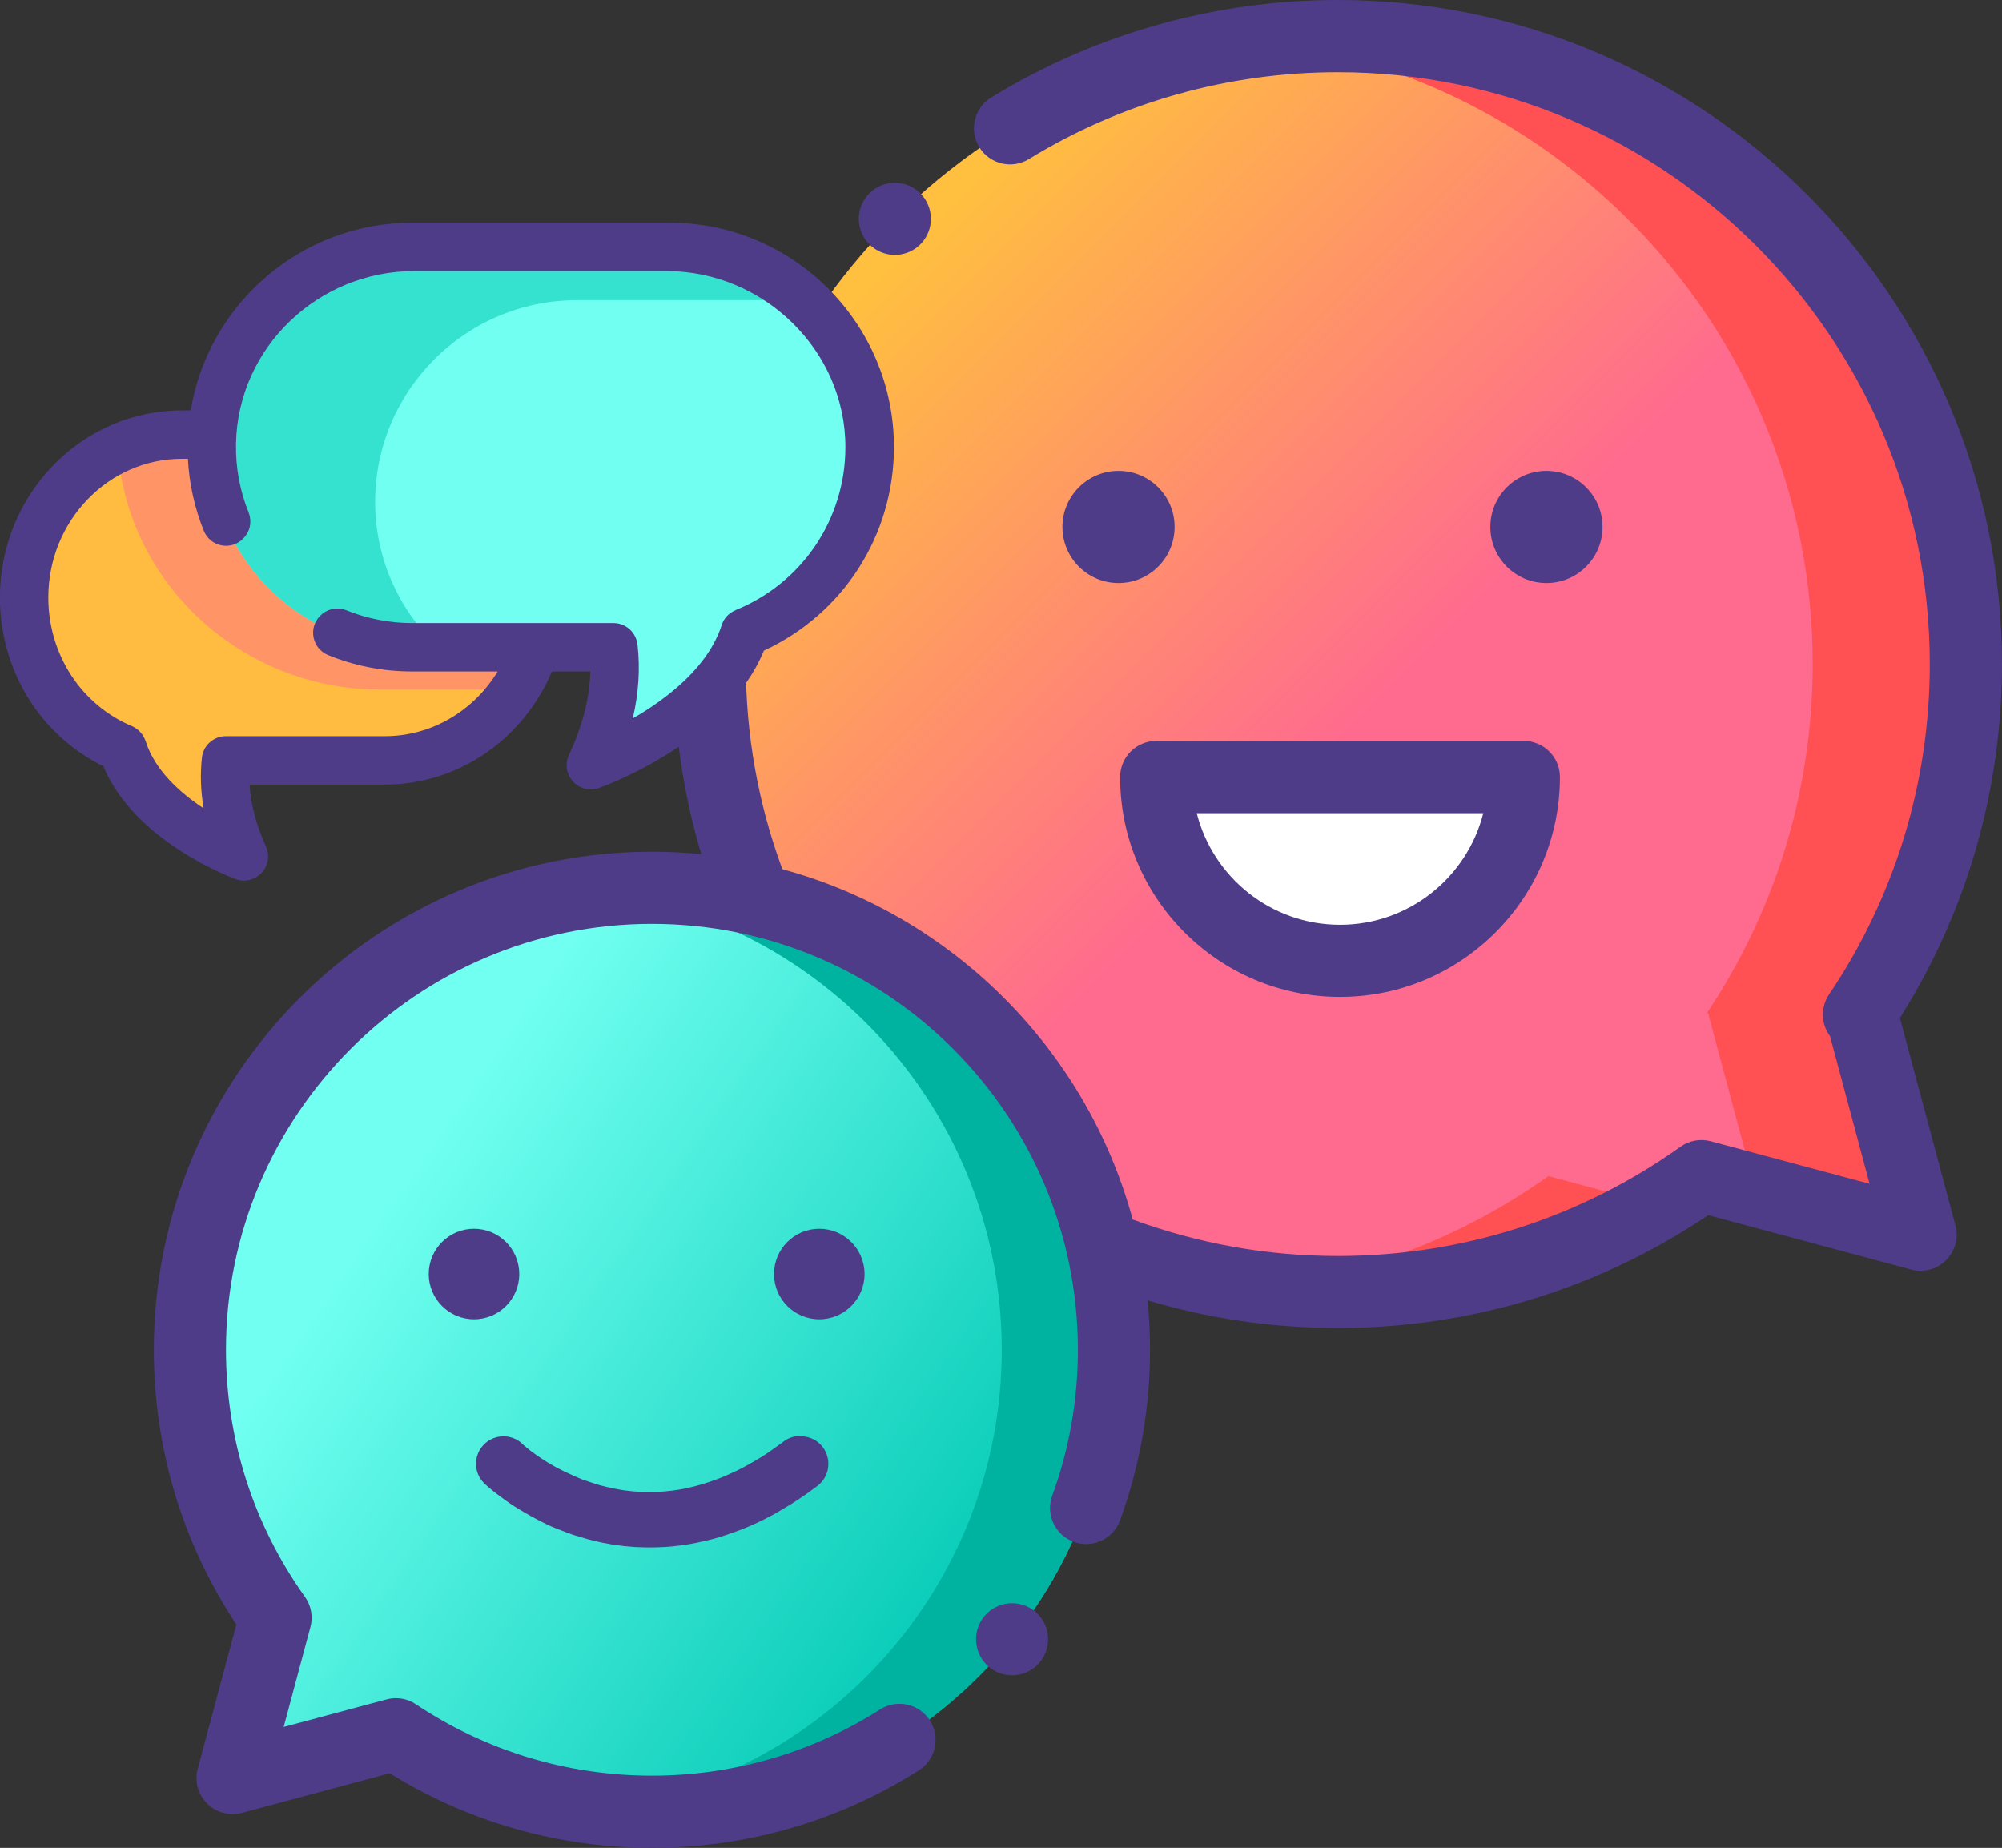<?xml version="1.0" encoding="UTF-8" standalone="no"?>
<!-- Created with Inkscape (http://www.inkscape.org/) -->

<svg
   xmlns:dc="http://purl.org/dc/elements/1.1/"
   xmlns:cc="http://creativecommons.org/ns#"
   xmlns:rdf="http://www.w3.org/1999/02/22-rdf-syntax-ns#"
   xmlns:svg="http://www.w3.org/2000/svg"
   xmlns="http://www.w3.org/2000/svg"
   xmlns:xlink="http://www.w3.org/1999/xlink"
   xmlns:sodipodi="http://sodipodi.sourceforge.net/DTD/sodipodi-0.dtd"
   xmlns:inkscape="http://www.inkscape.org/namespaces/inkscape"
   width="28.661mm"
   height="26.458mm"
   viewBox="0 0 28.661 26.458"
   version="1.1"
   id="svg1098"
   inkscape:version="0.92.0 r15299"
   sodipodi:docname="logo-getchat.svg">
  <rect x="0" y="0" width="28.661" height="26.458" fill="#333333" stroke="none"/>
  <defs
     id="defs1092">
    <linearGradient
       inkscape:collect="always"
       xlink:href="#linearGradient922"
       id="linearGradient976"
       gradientUnits="userSpaceOnUse"
       gradientTransform="matrix(0.052,0,0,0.052,306.128,183.229)"
       x1="67.985"
       y1="327.332"
       x2="237.76"
       y2="444.198" />
    <linearGradient
       id="linearGradient922"
       inkscape:collect="always">
      <stop
         id="stop918"
         offset="0"
         style="stop-color:#70fff0;stop-opacity:1" />
      <stop
         id="stop920"
         offset="1"
         style="stop-color:#00c8b3;stop-opacity:1" />
    </linearGradient>
    <linearGradient
       inkscape:collect="always"
       xlink:href="#SVGID_10_"
       id="linearGradient980"
       gradientUnits="userSpaceOnUse"
       gradientTransform="matrix(0.052,0,0,0.052,306.128,183.229)"
       x1="205.301"
       y1="70.631"
       x2="334.131"
       y2="199.461" />
    <linearGradient
       gradientTransform="matrix(10.667,0,0,-10.667,679.889,6577.425)"
       y2="571.947"
       x2="-42.24"
       y1="616.801"
       x1="-42.24"
       gradientUnits="userSpaceOnUse"
       id="SVGID_10_">
      <stop
         id="stop5494"
         style="stop-color:#FFBF3F"
         offset="0" />
      <stop
         id="stop5496"
         style="stop-color:#FF6A8F"
         offset="1" />
    </linearGradient>
    <linearGradient
       inkscape:collect="always"
       xlink:href="#linearGradient928"
       id="linearGradient974"
       gradientUnits="userSpaceOnUse"
       gradientTransform="matrix(0.052,0,0,0.052,306.128,183.229)"
       x1="205.301"
       y1="70.631"
       x2="464.377"
       y2="287.1" />
    <linearGradient
       id="linearGradient928"
       gradientUnits="userSpaceOnUse"
       x1="-42.24"
       y1="616.801"
       x2="-42.24"
       y2="571.947"
       gradientTransform="matrix(10.667,0,0,-10.667,679.889,6577.425)">
      <stop
         offset="0"
         style="stop-color:#ff6a8f;stop-opacity:0.585"
         id="stop924" />
      <stop
         offset="1"
         style="stop-color:#FF6A8F"
         id="stop926" />
    </linearGradient>
  </defs>
  <sodipodi:namedview
     id="base"
     pagecolor="#ffffff"
     bordercolor="#666666"
     borderopacity="1.0"
     inkscape:pageopacity="0.0"
     inkscape:pageshadow="2"
     inkscape:zoom="3.959798"
     inkscape:cx="-80.425768"
     inkscape:cy="46.739284"
     inkscape:document-units="mm"
     inkscape:current-layer="layer1"
     showgrid="false"
     fit-margin-top="0"
     fit-margin-left="0"
     fit-margin-right="0"
     fit-margin-bottom="0"
     inkscape:window-width="1920"
     inkscape:window-height="1017"
     inkscape:window-x="-8"
     inkscape:window-y="-8"
     inkscape:window-maximized="1" />
  <g
     inkscape:label="Layer 1"
     inkscape:groupmode="layer"
     id="layer1"
     transform="translate(-303.926,-183.229)">
    <path
       inkscape:connector-curvature="0"
       d="m 318.415,206.184 c 0.107,0 0.211,0.043 0.287,0.119 0.075,0.075 0.119,0.18 0.119,0.287 0,0.107 -0.043,0.211 -0.119,0.287 -0.075,0.075 -0.18,0.119 -0.287,0.119 -0.107,0 -0.211,-0.043 -0.287,-0.119 -0.075,-0.075 -0.119,-0.18 -0.119,-0.287 0,-0.107 0.043,-0.211 0.119,-0.287 0.075,-0.075 0.18,-0.119 0.287,-0.119 z"
       id="path930"
       style="clip-rule:evenodd;fill-rule:evenodd;stroke-width:0.041;stroke-linecap:round;stroke-linejoin:round;stroke-miterlimit:1.5" />
    <path
       inkscape:connector-curvature="0"
       style="clip-rule:evenodd;fill:url(#linearGradient974);fill-opacity:1;fill-rule:evenodd;stroke-width:0.052;stroke-linecap:round;stroke-linejoin:round;stroke-miterlimit:1.5"
       d="m 330.57,197.726 -0.03,0.03 c 0.966,-1.433 1.53,-3.16 1.53,-5.019 0,-4.966 -4.026,-8.992 -8.992,-8.992 -4.966,0 -8.992,4.026 -8.992,8.992 0,4.966 4.026,8.992 8.992,8.992 1.941,0 3.738,-0.615 5.207,-1.66 l 3.138,0.841 z"
       id="path932" />
    <path
       id="path978"
       d="m 330.57,197.726 -0.03,0.03 c 0.966,-1.433 1.53,-3.16 1.53,-5.019 0,-4.966 -4.026,-8.992 -8.992,-8.992 -4.966,0 -8.992,4.026 -8.992,8.992 0,4.966 4.026,8.992 8.992,8.992 1.941,0 3.738,-0.615 5.207,-1.66 l 3.138,0.841 z"
       style="clip-rule:evenodd;fill:url(#linearGradient980);fill-opacity:1;fill-rule:evenodd;stroke-width:0.052;stroke-linecap:round;stroke-linejoin:round;stroke-miterlimit:1.5"
       inkscape:connector-curvature="0" />
    <path
       inkscape:connector-curvature="0"
       style="clip-rule:evenodd;fill:url(#linearGradient976);fill-opacity:1;fill-rule:evenodd;stroke-width:0.052;stroke-linecap:round;stroke-linejoin:round;stroke-miterlimit:1.5"
       d="m 313.26,195.942 c -3.653,0 -6.615,2.961 -6.615,6.615 0,1.431 0.454,2.755 1.226,3.837 l -0.615,2.294 2.336,-0.626 c 1.05,0.7 2.31,1.109 3.667,1.109 3.653,-5e-5 6.614,-2.962 6.614,-6.615 0,-3.653 -2.961,-6.614 -6.615,-6.614 z"
       id="path934" />
    <path
       inkscape:connector-curvature="0"
       style="clip-rule:evenodd;fill:#ffffff;fill-rule:evenodd;stroke-width:0.052;stroke-linecap:round;stroke-linejoin:round;stroke-miterlimit:1.5"
       d="m 320.478,194.355 c 0,1.453 1.178,2.632 2.632,2.632 v 0 c 1.453,0 2.632,-1.178 2.632,-2.632 z"
       id="path936" />
    <path
       id="path938"
       d="m 326.627,191.284 c 0.022,-0.014 0.044,-0.028 0.067,-0.041"
       style="clip-rule:evenodd;fill:#ffdcdc;fill-rule:evenodd;stroke-width:0.052;stroke-linecap:round;stroke-linejoin:round;stroke-miterlimit:1.5"
       inkscape:connector-curvature="0" />
    <path
       id="path940"
       d="m 319.526,191.284 c 0.022,-0.014 0.044,-0.028 0.067,-0.041"
       style="clip-rule:evenodd;fill:#ffdcdc;fill-rule:evenodd;stroke-width:0.052;stroke-linecap:round;stroke-linejoin:round;stroke-miterlimit:1.5"
       inkscape:connector-curvature="0" />
    <path
       inkscape:connector-curvature="0"
       d="m 325.742,193.838 h -5.263 c -0.285,0 -0.517,0.231 -0.517,0.517 0,1.736 1.412,3.148 3.148,3.148 1.736,0 3.148,-1.412 3.148,-3.148 -5e-5,-0.285 -0.231,-0.517 -0.517,-0.517 z m -2.632,2.632 c -0.988,0 -1.82,-0.681 -2.051,-1.598 h 4.102 c -0.231,0.917 -1.063,1.598 -2.051,1.598 z"
       id="path942"
       style="clip-rule:evenodd;fill:#4e3c88;fill-opacity:1;fill-rule:evenodd;stroke-width:0.052;stroke-linecap:round;stroke-linejoin:round;stroke-miterlimit:1.5" />
    <path
       inkscape:connector-curvature="0"
       d="m 316.737,186.879 c 0.136,0 0.269,-0.055 0.365,-0.151 0.096,-0.096 0.151,-0.229 0.151,-0.365 0,-0.136 -0.055,-0.269 -0.151,-0.366 -0.096,-0.096 -0.229,-0.151 -0.365,-0.151 -0.136,0 -0.269,0.055 -0.365,0.151 -0.097,0.097 -0.151,0.229 -0.151,0.366 0,0.136 0.055,0.269 0.151,0.365 0.096,0.096 0.229,0.151 0.365,0.151 z"
       id="path944"
       style="clip-rule:evenodd;fill:#4e3c88;fill-opacity:1;fill-rule:evenodd;stroke-width:0.052;stroke-linecap:round;stroke-linejoin:round;stroke-miterlimit:1.5" />
    <path
       inkscape:connector-curvature="0"
       id="path946"
       d="m 323.078,183.746 c -0.371,0 -0.737,0.023 -1.096,0.067 4.449,0.541 7.895,4.33 7.895,8.925 0,1.859 -0.564,3.585 -1.53,5.019 l 0.03,-0.03 0.683,2.55 2.362,0.633 -0.853,-3.183 -0.03,0.03 c 0.966,-1.433 1.53,-3.16 1.53,-5.019 0,-4.966 -4.026,-8.992 -8.992,-8.992 z m 3.015,16.323 c -1.188,0.845 -2.59,1.409 -4.11,1.594 0.359,0.044 0.724,0.067 1.095,0.067 1.667,0 3.228,-0.454 4.566,-1.245 z"
       style="clip-rule:evenodd;fill:#ff5053;fill-opacity:1;fill-rule:evenodd;stroke-width:0.052;stroke-linecap:round;stroke-linejoin:round;stroke-miterlimit:1.5" />
    <ellipse
       id="ellipse948"
       style="clip-rule:evenodd;fill:#4e3c88;fill-opacity:1;fill-rule:evenodd;stroke-width:0.072;stroke-linecap:round;stroke-linejoin:round;stroke-miterlimit:1.5"
       ry="0.648"
       rx="0.648"
       cy="201.471"
       cx="310.712" />
    <ellipse
       id="ellipse950"
       style="clip-rule:evenodd;fill:#4e3c88;fill-opacity:1;fill-rule:evenodd;stroke-width:0.072;stroke-linecap:round;stroke-linejoin:round;stroke-miterlimit:1.5"
       ry="0.648"
       rx="0.648"
       cy="201.471"
       cx="315.655" />
    <path
       inkscape:connector-curvature="0"
       id="path952"
       style="clip-rule:evenodd;fill:#4e3c88;fill-opacity:1;fill-rule:evenodd;stroke-width:0.091;stroke-linecap:round;stroke-linejoin:round;stroke-miterlimit:1.5"
       d="m 315.42,203.795 0.026,0.003 0.025,0.004 0.025,0.006 0.025,0.008 0.024,0.009 0.023,0.011 0.023,0.012 0.022,0.014 0.021,0.015 0.02,0.017 0.019,0.018 0.017,0.019 0.016,0.02 0.015,0.021 0.013,0.022 0.012,0.023 0.01,0.024 0.009,0.024 0.007,0.025 0.006,0.025 0.004,0.025 0.002,0.026 5.5e-4,0.026 -0.001,0.026 -0.003,0.026 -0.004,0.025 -0.006,0.025 -0.008,0.025 -0.009,0.024 -0.011,0.023 -0.012,0.023 -0.014,0.022 -0.015,0.021 -0.017,0.02 -0.018,0.019 -0.019,0.018 -0.02,0.016 -0.029,0.022 -0.03,0.022 -0.03,0.022 -0.03,0.022 -0.03,0.021 -0.03,0.021 -0.03,0.021 -0.03,0.02 -0.03,0.02 -0.03,0.02 -0.03,0.019 -0.03,0.019 -0.03,0.019 -0.03,0.018 -0.03,0.018 -0.03,0.018 -0.03,0.018 -0.029,0.017 -0.029,0.017 -0.029,0.017 -0.029,0.016 -0.029,0.016 -0.029,0.015 -0.029,0.015 -0.029,0.015 -0.029,0.015 -0.029,0.014 -0.029,0.014 -0.029,0.014 -0.029,0.013 -0.029,0.013 -0.029,0.013 -0.029,0.013 -0.029,0.012 -0.029,0.012 -0.029,0.012 -0.029,0.011 -0.029,0.011 -0.029,0.011 -0.029,0.011 -0.029,0.01 -0.029,0.01 -0.028,0.01 -0.028,0.01 -0.028,0.009 -0.028,0.009 -0.028,0.009 -0.028,0.009 -0.028,0.008 -0.028,0.008 -0.028,0.008 -0.028,0.007 -0.028,0.007 -0.028,0.007 -0.028,0.007 -0.028,0.006 -0.028,0.006 -0.028,0.006 -0.027,0.006 -0.027,0.006 -0.027,0.005 -0.027,0.005 -0.027,0.005 -0.027,0.005 -0.027,0.004 -0.027,0.004 -0.027,0.004 -0.027,0.004 -0.027,0.003 -0.026,0.003 -0.026,0.003 -0.026,0.003 -0.026,0.003 -0.026,0.002 -0.026,0.002 -0.026,0.002 -0.026,0.002 -0.026,0.001 -0.026,0.001 -0.026,0.001 -0.026,9.3e-4 -0.025,7.1e-4 -0.025,5.9e-4 -0.025,3.9e-4 -0.025,8e-5 h -0.025 l -0.025,-1.6e-4 -0.025,-4.7e-4 -0.025,-5.9e-4 -0.025,-7.1e-4 -0.025,-9.3e-4 -0.025,-0.001 -0.024,-0.001 -0.024,-0.001 -0.024,-0.002 -0.024,-0.002 -0.024,-0.002 -0.024,-0.002 -0.024,-0.002 -0.024,-0.002 -0.024,-0.003 -0.023,-0.003 -0.023,-0.003 -0.023,-0.003 -0.023,-0.003 -0.023,-0.003 -0.023,-0.003 -0.023,-0.004 -0.022,-0.004 -0.022,-0.004 -0.022,-0.004 -0.022,-0.004 -0.022,-0.004 -0.022,-0.004 -0.022,-0.005 -0.022,-0.005 -0.022,-0.005 -0.021,-0.005 -0.021,-0.005 -0.021,-0.005 -0.021,-0.005 -0.021,-0.005 -0.021,-0.005 -0.021,-0.006 -0.021,-0.006 -0.021,-0.006 -0.02,-0.006 -0.02,-0.006 -0.02,-0.006 -0.02,-0.006 -0.02,-0.006 -0.02,-0.006 -0.02,-0.006 -0.019,-0.006 -0.019,-0.006 -0.019,-0.007 -0.019,-0.007 -0.019,-0.007 -0.019,-0.007 -0.019,-0.007 -0.018,-0.007 -0.018,-0.007 -0.018,-0.007 -0.018,-0.007 -0.018,-0.007 -0.018,-0.007 -0.018,-0.007 -0.018,-0.007 -0.017,-0.007 -0.017,-0.007 -0.017,-0.007 -0.017,-0.007 -0.017,-0.008 -0.017,-0.008 -0.017,-0.008 -0.017,-0.008 -0.016,-0.008 -0.016,-0.008 -0.016,-0.008 -0.016,-0.008 -0.016,-0.008 -0.016,-0.008 -0.015,-0.008 -0.015,-0.008 -0.015,-0.008 -0.015,-0.008 -0.015,-0.008 -0.015,-0.008 -0.015,-0.008 -0.015,-0.008 -0.014,-0.008 -0.014,-0.008 -0.014,-0.008 -0.014,-0.008 -0.027,-0.015 -0.027,-0.016 -0.026,-0.016 -0.026,-0.015 -0.025,-0.015 -0.024,-0.015 -0.024,-0.015 -0.023,-0.015 -0.023,-0.015 -0.022,-0.015 -0.021,-0.015 -0.021,-0.014 -0.02,-0.014 -0.019,-0.014 -0.019,-0.014 -0.018,-0.013 -0.018,-0.013 -0.017,-0.013 -0.016,-0.012 -0.016,-0.012 -0.015,-0.012 -0.015,-0.011 -0.014,-0.011 -0.013,-0.011 -0.013,-0.01 -0.012,-0.01 -0.011,-0.009 -0.011,-0.009 -0.01,-0.009 -0.017,-0.015 -0.015,-0.013 -0.012,-0.011 -0.01,-0.009 -0.007,-0.007 -0.018,-0.018 -0.017,-0.019 -0.016,-0.021 -0.014,-0.021 -0.013,-0.022 -0.011,-0.023 -0.01,-0.024 -0.008,-0.024 -0.007,-0.025 -0.005,-0.025 -0.003,-0.026 -0.002,-0.026 8e-5,-0.026 0.002,-0.026 0.004,-0.025 0.005,-0.025 0.007,-0.025 0.008,-0.024 0.01,-0.024 0.011,-0.023 0.013,-0.022 0.014,-0.021 0.016,-0.02 0.017,-0.019 0.018,-0.018 0.019,-0.017 0.021,-0.016 0.021,-0.014 0.022,-0.013 0.023,-0.011 0.024,-0.01 0.024,-0.008 0.025,-0.007 0.025,-0.005 0.025,-0.003 0.026,-0.002 0.026,8e-5 0.026,0.002 0.026,0.003 0.025,0.005 0.025,0.007 0.024,0.008 0.024,0.01 0.023,0.011 0.022,0.013 0.021,0.014 0.02,0.016 0.019,0.017 0.004,0.004 0.004,0.003 0.006,0.006 0.009,0.008 0.012,0.01 0.006,0.005 0.007,0.006 0.008,0.007 0.008,0.007 0.009,0.007 0.01,0.008 0.01,0.008 0.011,0.009 0.011,0.009 0.012,0.009 0.013,0.009 0.013,0.01 0.014,0.01 0.014,0.01 0.015,0.011 0.015,0.011 0.016,0.011 0.016,0.011 0.017,0.011 0.017,0.011 0.018,0.012 0.018,0.012 0.019,0.012 0.019,0.012 0.02,0.012 0.02,0.012 0.021,0.012 0.021,0.012 0.022,0.013 0.011,0.006 0.011,0.006 0.011,0.006 0.011,0.006 0.011,0.006 0.012,0.006 0.012,0.006 0.012,0.006 0.012,0.006 0.012,0.006 0.012,0.006 0.012,0.006 0.012,0.006 0.013,0.006 0.013,0.006 0.013,0.006 0.013,0.006 0.013,0.006 0.013,0.006 0.013,0.006 0.013,0.006 0.013,0.006 0.027,0.012 0.014,0.006 0.014,0.006 0.014,0.006 0.014,0.006 0.014,0.006 0.014,0.006 0.014,0.006 0.014,0.006 0.014,0.005 0.015,0.005 0.015,0.005 0.015,0.005 0.015,0.005 0.015,0.005 0.015,0.005 0.015,0.005 0.015,0.005 0.015,0.005 0.015,0.005 0.015,0.005 0.016,0.005 0.016,0.005 0.016,0.005 0.016,0.004 0.016,0.005 0.016,0.004 0.016,0.004 0.016,0.004 0.016,0.004 0.016,0.004 0.017,0.004 0.017,0.004 0.017,0.004 0.017,0.004 0.017,0.004 0.017,0.004 0.017,0.003 0.017,0.003 0.017,0.003 0.017,0.003 0.017,0.003 0.017,0.003 0.018,0.003 0.017,0.003 0.018,0.003 0.018,0.002 0.018,0.002 0.018,0.002 0.018,0.002 0.018,0.002 0.018,0.002 0.018,0.002 0.018,0.002 0.018,10e-4 0.018,0.001 0.018,0.001 0.018,0.001 0.019,0.001 0.019,8.2e-4 0.019,7.2e-4 0.019,5.8e-4 0.019,4.8e-4 0.019,2.4e-4 0.019,1.6e-4 h 0.019 l 0.019,-8e-5 0.019,-3.2e-4 0.019,-4e-4 0.019,-5.8e-4 0.02,-7.1e-4 0.02,-9.3e-4 0.02,-0.001 0.02,-0.001 0.02,-0.001 0.02,-10e-4 0.02,-0.002 0.02,-0.002 0.02,-0.002 0.02,-0.002 0.02,-0.002 0.02,-0.002 0.021,-0.003 0.021,-0.003 0.021,-0.003 0.021,-0.003 0.021,-0.003 0.021,-0.004 0.021,-0.004 0.021,-0.004 0.021,-0.004 0.021,-0.004 0.021,-0.005 0.021,-0.005 0.021,-0.005 0.021,-0.005 0.022,-0.005 0.022,-0.006 0.022,-0.006 0.022,-0.006 0.022,-0.006 0.022,-0.006 0.022,-0.007 0.022,-0.007 0.022,-0.007 0.022,-0.007 0.022,-0.007 0.022,-0.008 0.023,-0.008 0.023,-0.008 0.023,-0.008 0.023,-0.008 0.023,-0.009 0.023,-0.009 0.023,-0.009 0.023,-0.01 0.023,-0.01 0.023,-0.01 0.023,-0.01 0.024,-0.011 0.024,-0.011 0.024,-0.011 0.024,-0.011 0.024,-0.011 0.024,-0.012 0.024,-0.012 0.024,-0.012 0.024,-0.013 0.024,-0.013 0.024,-0.013 0.024,-0.013 0.024,-0.014 0.025,-0.014 0.025,-0.014 0.025,-0.015 0.025,-0.015 0.025,-0.015 0.025,-0.015 0.025,-0.016 0.025,-0.016 0.025,-0.016 0.025,-0.017 0.025,-0.017 0.025,-0.017 0.025,-0.018 0.025,-0.018 0.025,-0.018 0.026,-0.018 0.026,-0.019 0.026,-0.019 0.027,-0.02 0.021,-0.015 0.022,-0.013 0.023,-0.012 0.024,-0.01 0.024,-0.009 0.025,-0.007 0.025,-0.006 0.026,-0.004 0.026,-0.002 0.026,-6.3e-4 z" />
    <ellipse
       cx="319.939"
       cy="190.774"
       rx="0.803"
       ry="0.803"
       style="clip-rule:evenodd;fill:#4e3c88;fill-opacity:1;fill-rule:evenodd;stroke-width:0.09;stroke-linecap:round;stroke-linejoin:round;stroke-miterlimit:1.5"
       id="ellipse954" />
    <ellipse
       cx="326.065"
       cy="190.774"
       rx="0.803"
       ry="0.803"
       style="clip-rule:evenodd;fill:#4e3c88;fill-opacity:1;fill-rule:evenodd;stroke-width:0.09;stroke-linecap:round;stroke-linejoin:round;stroke-miterlimit:1.5"
       id="ellipse956" />
    <path
       id="path958"
       d="m 313.26,195.942 c -0.272,0 -0.54,0.017 -0.804,0.049 3.274,0.397 5.811,3.185 5.811,6.566 0,3.38 -2.536,6.168 -5.809,6.566 0.263,0.032 0.53,0.049 0.802,0.049 3.653,-5e-5 6.614,-2.962 6.614,-6.615 0,-3.653 -2.961,-6.614 -6.614,-6.614 z m -5.274,12.12 -0.604,0.162 -0.124,0.464 1.223,-0.328 c -0.169,-0.093 -0.335,-0.192 -0.494,-0.298 z"
       style="clip-rule:evenodd;fill:#00b3a1;fill-opacity:1;fill-rule:evenodd;stroke-width:0.052;stroke-linecap:round;stroke-linejoin:round;stroke-miterlimit:1.5"
       inkscape:connector-curvature="0" />
    <path
       style="clip-rule:evenodd;fill:#4e3c88;fill-opacity:1;fill-rule:evenodd;stroke-width:0.052;stroke-linecap:round;stroke-linejoin:round;stroke-miterlimit:1.5"
       id="path960"
       d="m 331.125,197.804 c 0.957,-1.516 1.461,-3.262 1.461,-5.067 0,-5.243 -4.265,-9.508 -9.508,-9.508 -1.756,0 -3.472,0.483 -4.962,1.396 -0.243,0.149 -0.32,0.467 -0.171,0.711 0.149,0.243 0.467,0.32 0.711,0.171 1.327,-0.814 2.856,-1.244 4.422,-1.244 4.673,0 8.475,3.802 8.475,8.475 0,1.695 -0.499,3.33 -1.442,4.73 -0.125,0.186 -0.114,0.426 0.014,0.598 l 0.566,2.113 -2.273,-0.609 c -0.149,-0.04 -0.308,-0.011 -0.433,0.078 -1.439,1.024 -3.136,1.565 -4.907,1.565 -1.009,0 -1.997,-0.176 -2.936,-0.523 -0.661,-2.434 -2.582,-4.355 -5.016,-5.016 -0.347,-0.939 -0.523,-1.926 -0.523,-2.936 0,-1.583 0.439,-3.126 1.27,-4.464 0.151,-0.242 0.076,-0.561 -0.166,-0.712 -0.242,-0.151 -0.561,-0.076 -0.712,0.166 -0.932,1.501 -1.425,3.234 -1.425,5.009 0,0.929 0.133,1.842 0.396,2.722 -0.233,-0.023 -0.468,-0.035 -0.707,-0.035 -3.932,0 -7.131,3.199 -7.131,7.131 0,1.411 0.408,2.766 1.182,3.934 l -0.553,2.064 c -0.048,0.178 0.003,0.369 0.134,0.499 0.131,0.131 0.321,0.181 0.499,0.134 l 2.115,-0.567 c 1.127,0.699 2.419,1.067 3.754,1.067 1.358,0 2.68,-0.383 3.821,-1.109 0.241,-0.153 0.312,-0.472 0.159,-0.713 -0.153,-0.241 -0.473,-0.312 -0.713,-0.159 -0.975,0.62 -2.105,0.948 -3.266,0.948 -1.209,0 -2.378,-0.353 -3.38,-1.022 -0.124,-0.083 -0.277,-0.108 -0.421,-0.069 l -1.472,0.394 0.383,-1.43 c 0.04,-0.149 0.011,-0.308 -0.079,-0.434 -0.739,-1.036 -1.13,-2.26 -1.13,-3.537 0,-3.362 2.735,-6.098 6.098,-6.098 3.362,0 6.098,2.735 6.098,6.098 0,0.718 -0.123,1.421 -0.367,2.089 -0.098,0.268 0.04,0.565 0.309,0.662 0.268,0.098 0.565,-0.04 0.662,-0.309 0.285,-0.782 0.429,-1.604 0.429,-2.443 0,-0.238 -0.012,-0.474 -0.035,-0.706 0.88,0.263 1.793,0.396 2.722,0.396 1.906,0 3.734,-0.558 5.304,-1.616 l 2.906,0.779 c 0.178,0.048 0.369,-0.003 0.499,-0.134 0.131,-0.131 0.182,-0.321 0.134,-0.499 z"
       inkscape:connector-curvature="0" />
    <path
       style="clip-rule:evenodd;fill:#4e3c88;fill-opacity:1;fill-rule:evenodd;stroke-width:0.052;stroke-linecap:round;stroke-linejoin:round;stroke-miterlimit:1.5"
       id="path962"
       d="m 318.415,206.184 c -0.136,0 -0.269,0.055 -0.365,0.151 -0.096,0.096 -0.151,0.229 -0.151,0.365 0,0.136 0.055,0.269 0.151,0.365 0.096,0.096 0.229,0.151 0.365,0.151 0.136,0 0.269,-0.055 0.365,-0.151 0.096,-0.096 0.151,-0.229 0.151,-0.365 0,-0.136 -0.055,-0.269 -0.151,-0.365 -0.096,-0.096 -0.229,-0.151 -0.365,-0.151 z"
       inkscape:connector-curvature="0" />
    <path
       id="path964"
       d="m 306.638,195.111 c -0.511,-0.337 -0.839,-0.724 -0.975,-1.149 -0.859,-0.365 -1.414,-1.219 -1.414,-2.179 0,-1.299 1.024,-2.356 2.282,-2.356 h 2.904 c 1.258,0 2.282,1.057 2.282,2.356 0,1.299 -1.024,2.356 -2.282,2.356 h -2.252 c -0.019,0.194 -0.011,0.397 0.023,0.602 l 0.104,0.616 c 0.014,0.085 -0.079,0.146 -0.151,0.099 z"
       style="clip-rule:evenodd;fill:#ffbc41;fill-opacity:1;fill-rule:evenodd;stroke-width:0.046;stroke-linecap:round;stroke-linejoin:round;stroke-miterlimit:1.5"
       inkscape:connector-curvature="0" />
    <path
       id="path966"
       d="m 311.716,191.784 c 0,-1.299 -1.024,-2.356 -2.282,-2.356 h -2.904 c -0.328,0 -0.639,0.072 -0.921,0.201 0.121,1.95 1.778,3.473 3.752,3.473 h 1.962 c 0.247,-0.377 0.392,-0.831 0.392,-1.319 z"
       style="clip-rule:evenodd;fill:#ff9467;fill-opacity:1;fill-rule:evenodd;stroke-width:0.046;stroke-linecap:round;stroke-linejoin:round;stroke-miterlimit:1.5"
       inkscape:connector-curvature="0" />
    <path
       id="path968"
       d="m 312.625,193.433 c 0.073,-0.313 0.094,-0.62 0.063,-0.913 h -2.819 c -1.585,0 -2.909,-1.259 -2.933,-2.844 -0.025,-1.614 1.281,-2.934 2.889,-2.934 h 3.645 c 1.589,0 2.911,1.266 2.929,2.855 0.014,1.192 -0.693,2.257 -1.793,2.708 -0.237,0.718 -0.911,1.229 -1.436,1.532 l -0.541,0.312 c -0.074,0.043 -0.164,-0.024 -0.145,-0.107 z"
       style="clip-rule:evenodd;fill:#70fff0;fill-opacity:1;fill-rule:evenodd;stroke-width:0.046;stroke-linecap:round;stroke-linejoin:round;stroke-miterlimit:1.5"
       inkscape:connector-curvature="0" />
    <path
       id="path970"
       d="m 309.297,190.461 c -0.025,-1.614 1.281,-2.934 2.889,-2.934 h 3.286 c -0.527,-0.487 -1.233,-0.785 -2.003,-0.785 h -3.645 c -1.608,0 -2.913,1.321 -2.889,2.934 0.024,1.585 1.347,2.844 2.933,2.844 h 0.356 c -0.558,-0.516 -0.915,-1.244 -0.927,-2.06 z"
       style="clip-rule:evenodd;fill:#34e2cf;fill-opacity:1;fill-rule:evenodd;stroke-width:0.046;stroke-linecap:round;stroke-linejoin:round;stroke-miterlimit:1.5"
       inkscape:connector-curvature="0" />
    <path
       style="clip-rule:evenodd;fill:#4e3c88;fill-opacity:1;fill-rule:evenodd;stroke-width:0.046;stroke-linecap:round;stroke-linejoin:round;stroke-miterlimit:1.5"
       id="path972"
       d="m 313.51,186.418 h -3.685 c -1.592,0 -2.917,1.165 -3.169,2.687 h -0.126 c -1.436,0 -2.605,1.202 -2.605,2.679 0,1.041 0.576,1.973 1.481,2.416 0.445,1.077 1.832,1.593 1.893,1.616 0.039,0.014 0.079,0.021 0.119,0.021 0.095,0 0.187,-0.039 0.254,-0.111 0.095,-0.102 0.119,-0.251 0.061,-0.378 -0.139,-0.307 -0.218,-0.604 -0.234,-0.885 h 1.936 c 1.071,0 1.992,-0.668 2.392,-1.62 h 0.551 c -0.01,0.379 -0.113,0.78 -0.307,1.196 -0.059,0.126 -0.037,0.276 0.057,0.379 0.067,0.074 0.161,0.114 0.257,0.114 0.039,0 0.077,-0.006 0.115,-0.02 0.077,-0.027 1.825,-0.658 2.362,-1.967 1.136,-0.525 1.862,-1.653 1.862,-2.915 0,-1.771 -1.441,-3.212 -3.212,-3.212 z m 0.947,5.548 c -0.094,0.038 -0.167,0.114 -0.198,0.21 -0.194,0.607 -0.786,1.058 -1.274,1.34 0.084,-0.361 0.107,-0.714 0.068,-1.056 -0.02,-0.176 -0.167,-0.31 -0.344,-0.31 h -2.884 c -0.332,0 -0.648,-0.065 -0.938,-0.182 -0.128,-0.052 -0.275,-0.024 -0.373,0.074 l -0.005,0.005 c -0.174,0.174 -0.113,0.469 0.115,0.562 0.371,0.151 0.777,0.234 1.201,0.234 h 1.226 c -0.339,0.557 -0.937,0.927 -1.617,0.927 h -2.273 c -0.176,0 -0.325,0.131 -0.344,0.306 -0.026,0.237 -0.018,0.479 0.024,0.727 -0.336,-0.222 -0.695,-0.543 -0.827,-0.953 -0.032,-0.1 -0.103,-0.183 -0.199,-0.224 -0.727,-0.305 -1.197,-1.028 -1.197,-1.842 0,-1.095 0.858,-1.986 1.912,-1.986 h 0.086 c 0.019,0.362 0.098,0.708 0.227,1.029 0.092,0.229 0.387,0.291 0.562,0.116 0.002,-0.002 0.003,-0.003 0.005,-0.005 0.098,-0.098 0.126,-0.244 0.075,-0.372 -0.123,-0.306 -0.188,-0.641 -0.18,-0.992 0.03,-1.375 1.179,-2.464 2.555,-2.464 h 3.607 c 1.391,0 2.567,1.138 2.562,2.528 -0.003,1.027 -0.62,1.94 -1.573,2.327 z"
       inkscape:connector-curvature="0" />
  </g>
</svg>
